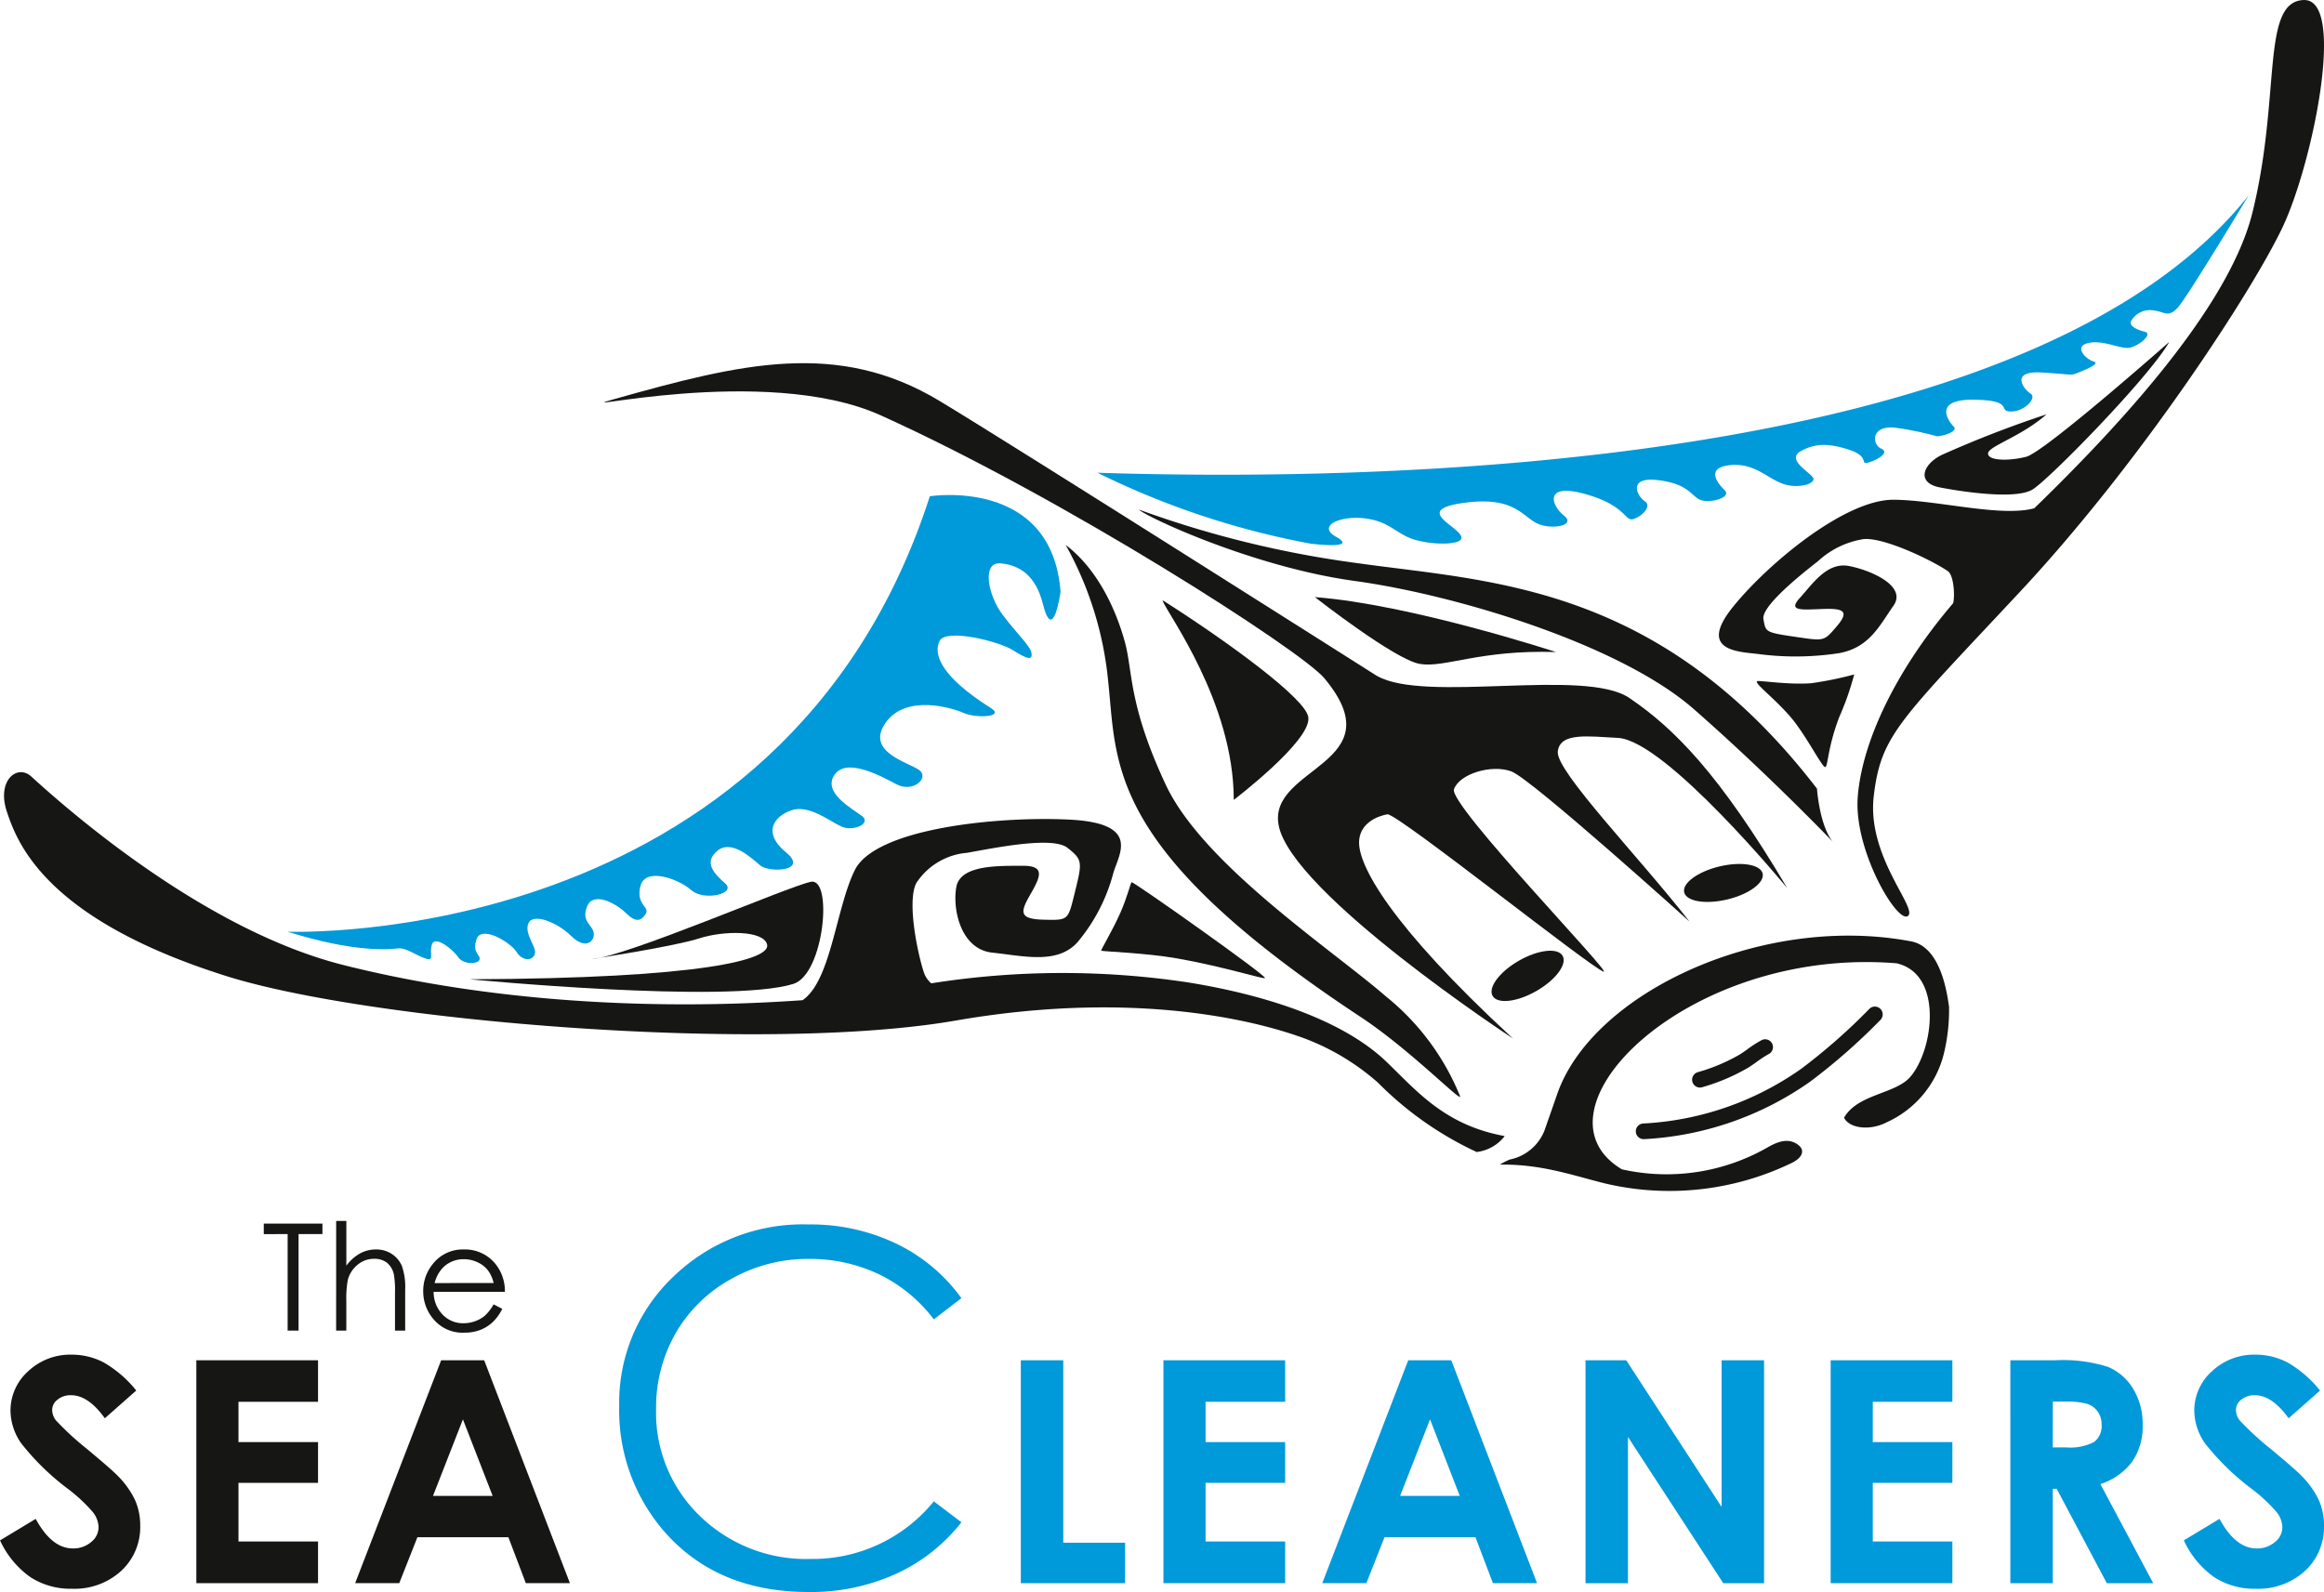 <svg xmlns="http://www.w3.org/2000/svg" width="215" height="147.316" viewBox="0 0 215 147.316"><defs><style>.a{fill:#161615;}.b{fill:#0099d9;isolation:isolate;}</style></defs><g transform="translate(-1543.819 -1085.358)"><g transform="translate(1543.819 1085.358)"><path class="a" d="M1556.424,1153.6l-2.908,2.566q-1.529-2.132-3.118-2.132a1.887,1.887,0,0,0-1.262.415,1.2,1.2,0,0,0-.492.931,1.588,1.588,0,0,0,.351.983,26.528,26.528,0,0,0,2.879,2.649q2.247,1.88,2.726,2.369a8.269,8.269,0,0,1,1.691,2.308,5.759,5.759,0,0,1,.5,2.406,5.513,5.513,0,0,1-1.755,4.192,6.4,6.4,0,0,1-4.574,1.654,6.8,6.8,0,0,1-3.84-1.079,8.534,8.534,0,0,1-2.8-3.395l3.3-1.99q1.489,2.734,3.427,2.734a2.518,2.518,0,0,0,1.7-.589,1.749,1.749,0,0,0,.689-1.359,2.35,2.35,0,0,0-.519-1.4,14.906,14.906,0,0,0-2.29-2.145,23.081,23.081,0,0,1-4.354-4.242,5.383,5.383,0,0,1-.985-2.979,4.874,4.874,0,0,1,1.637-3.682,5.67,5.67,0,0,1,4.035-1.535,6.368,6.368,0,0,1,2.941.715,10.712,10.712,0,0,1,3.025,2.609" transform="translate(-1543.819 -1024.925)"/><path class="a" d="M1553.226,1150.55h11.259v3.842h-7.361v3.729h7.361v3.772h-7.361v5.426h7.361v3.856h-11.259Z" transform="translate(-1535.062 -1024.675)"/><path class="a" d="M1568.791,1150.55h3.981l7.932,20.625h-4.08l-1.612-4.248h-8.418l-1.678,4.248h-4.08Zm2.014,5.468-2.767,7.08h5.518Z" transform="translate(-1527.979 -1024.675)"/><path class="b" d="M1605.144,1150.863l-2.553,1.96a13.989,13.989,0,0,0-5.074-4.173,14.86,14.86,0,0,0-6.505-1.419,14.379,14.379,0,0,0-7.177,1.86,13.354,13.354,0,0,0-5.119,5,13.823,13.823,0,0,0-1.817,7.055,13.238,13.238,0,0,0,4.063,9.884,14.069,14.069,0,0,0,10.249,3.964,14.409,14.409,0,0,0,11.381-5.329l2.553,1.937a16.311,16.311,0,0,1-6.044,4.767,18.967,18.967,0,0,1-8.089,1.684q-8.5,0-13.408-5.658a17.074,17.074,0,0,1-4.116-11.535,16.043,16.043,0,0,1,4.985-11.965,17.194,17.194,0,0,1,12.493-4.854,18.322,18.322,0,0,1,8.19,1.794,15.9,15.9,0,0,1,5.988,5.03" transform="translate(-1516.202 -1030.735)"/><path class="b" d="M1592.73,1150.55h3.926v16.882h5.721v3.744h-9.647Z" transform="translate(-1498.291 -1024.675)"/><path class="b" d="M1599.563,1150.55h11.259v3.842h-7.362v3.729h7.362v3.772h-7.362v5.426h7.362v3.856h-11.259Z" transform="translate(-1491.93 -1024.675)"/><path class="b" d="M1615.126,1150.55h3.983l7.932,20.625h-4.08l-1.614-4.248h-8.417l-1.678,4.248h-4.08Zm2.016,5.468-2.767,7.08h5.518Z" transform="translate(-1484.846 -1024.675)"/><path class="b" d="M1619.786,1150.55h3.767l8.825,13.573V1150.55h3.926v20.626h-3.777l-8.815-13.531v13.531h-3.926Z" transform="translate(-1473.105 -1024.675)"/><path class="b" d="M1631.532,1150.55h11.259v3.842h-7.362v3.729h7.362v3.772h-7.362v5.426h7.362v3.856h-11.259Z" transform="translate(-1462.172 -1024.675)"/><path class="b" d="M1640.141,1150.55h4.159a13.742,13.742,0,0,1,4.868.61,4.989,4.989,0,0,1,2.333,2.026,6.219,6.219,0,0,1,.88,3.352,5.716,5.716,0,0,1-.973,3.4,5.924,5.924,0,0,1-2.937,2.068l4.885,9.17h-4.291l-4.639-8.735h-.359v8.735h-3.925Zm3.925,8.061h1.23a4.808,4.808,0,0,0,2.58-.491,1.851,1.851,0,0,0,.707-1.633,2,2,0,0,0-.349-1.174,1.948,1.948,0,0,0-.936-.718,7.128,7.128,0,0,0-2.155-.219h-1.075Z" transform="translate(-1454.158 -1024.675)"/><path class="b" d="M1661.057,1153.6l-2.908,2.566q-1.532-2.132-3.118-2.132a1.9,1.9,0,0,0-1.265.415,1.2,1.2,0,0,0-.49.931,1.6,1.6,0,0,0,.349.983,27.049,27.049,0,0,0,2.881,2.649q2.247,1.88,2.724,2.369a8.28,8.28,0,0,1,1.693,2.308,5.759,5.759,0,0,1,.5,2.406,5.512,5.512,0,0,1-1.755,4.192,6.4,6.4,0,0,1-4.574,1.654,6.8,6.8,0,0,1-3.84-1.079,8.539,8.539,0,0,1-2.8-3.395l3.3-1.99q1.492,2.734,3.427,2.734a2.523,2.523,0,0,0,1.7-.589,1.749,1.749,0,0,0,.689-1.359,2.352,2.352,0,0,0-.519-1.4,15,15,0,0,0-2.29-2.145,23.086,23.086,0,0,1-4.354-4.242,5.381,5.381,0,0,1-.985-2.979,4.872,4.872,0,0,1,1.637-3.682,5.67,5.67,0,0,1,4.035-1.535,6.364,6.364,0,0,1,2.94.715,10.709,10.709,0,0,1,3.026,2.609" transform="translate(-1446.423 -1024.925)"/><path class="a" d="M1556.458,1144.97V1144h5.425v.969h-2.208v8.932h-1.01v-8.932Z" transform="translate(-1532.054 -1030.77)"/><path class="a" d="M1559.926,1143.872h.942v4.14a4,4,0,0,1,1.259-1.128,3.052,3.052,0,0,1,1.487-.373,2.6,2.6,0,0,1,1.458.417,2.481,2.481,0,0,1,.938,1.12,5.96,5.96,0,0,1,.3,2.205v3.769h-.942v-3.493a8.889,8.889,0,0,0-.1-1.69,1.928,1.928,0,0,0-.637-1.095,1.888,1.888,0,0,0-1.209-.367,2.329,2.329,0,0,0-1.531.565,2.662,2.662,0,0,0-.892,1.4,9.749,9.749,0,0,0-.134,1.993v2.686h-.942Z" transform="translate(-1528.826 -1030.891)"/><path class="a" d="M1570.617,1150.321l.794.415a4.339,4.339,0,0,1-.9,1.24,3.554,3.554,0,0,1-1.153.717,4.014,4.014,0,0,1-1.448.245,3.491,3.491,0,0,1-2.8-1.174,3.951,3.951,0,0,1-1.012-2.655,3.9,3.9,0,0,1,.855-2.483,3.5,3.5,0,0,1,2.9-1.386,3.614,3.614,0,0,1,2.991,1.419,3.981,3.981,0,0,1,.809,2.5h-6.59a2.98,2.98,0,0,0,.815,2.091,2.6,2.6,0,0,0,1.948.817,3.129,3.129,0,0,0,1.087-.195,2.859,2.859,0,0,0,.9-.516,4.423,4.423,0,0,0,.8-1.039m0-1.973a3.137,3.137,0,0,0-.55-1.2,2.59,2.59,0,0,0-.954-.726,2.923,2.923,0,0,0-1.245-.276,2.69,2.69,0,0,0-1.854.693,3.123,3.123,0,0,0-.855,1.514Z" transform="translate(-1524.945 -1029.619)"/><path class="b" d="M1694.136,1105.373a1.986,1.986,0,0,0-2.035.859c-.4.485.324.9,1.185,1.106s-.718,1.479-1.589,1.5-2.365-.774-3.687-.44-.141,1.5.533,1.691-.661.734-1.421,1.037-.321.17-3.355-.014-1.637,1.6-1.035,1.96-.516,1.649-1.821,1.649.421-1.041-3.429-1.091-2.342,2.016-1.871,2.481-1.068.919-1.562.9a28.9,28.9,0,0,0-3.912-.8c-2.226-.2-2.072,1.581-1.22,1.952s-.487,1.1-1.244,1.294.211-.558-1.745-1.2-3.2-.581-4.482.145.651,1.809,1.118,2.385-1.271,1.137-2.736.629-2.663-1.971-4.912-1.732-1.205,1.618-.495,2.317-1.423,1.257-2.272.886-1.052-1.473-3.893-1.815-1.943,1.477-1.222,1.952-.34,1.469-1.1,1.66-.662-1.29-4.46-2.34-3.106,1.072-1.913,2.014-1.286,1.377-2.615.653-2.191-2.5-6.825-1.811.006,2.228-.048,3.227c-.031.6-2.329.7-4.237.183-1.28-.347-2.021-1.158-3.143-1.608-2.8-1.12-6.387.114-4.213,1.317s-2.354.631-2.354.631a75.44,75.44,0,0,1-19.726-6.563c25.678.834,86.247-.089,106.5-25.668,0,0-5.719,9.5-6.574,10.407s-1.139.4-2.188.243" transform="translate(-1494.871 -1076.642)"/><path class="b" d="M1557.591,1149.49s45.837,1.877,59.43-40.293c0,0,11.276-1.8,12.093,8.824,0,0-.68,4.957-1.634,1.145-.655-2.614-2.126-3.6-3.921-3.76-1.746-.158-1.19,2.925.2,4.765s2.583,2.89,2.67,3.562-.4.541-1.722-.293-6.233-2.047-6.793-.846.039,3.228,4.769,6.213c1.323.836-1.417.942-2.51.452s-5.374-1.788-7.256.915,2.168,3.655,3.126,4.364-.562,2.141-2.132,1.3-4.642-2.472-5.723-.848,1.578,3.07,2.535,3.779-.786,1.483-1.88.992-3.033-2.089-4.68-1.49-2.6,2.116-.452,3.875-1.552,1.914-2.384,1.211-2.647-2.425-3.947-1.365-.359,2.1.711,3.035-1.95,1.67-3.138.618-4.238-2.155-4.7-.394.892,1.931.485,2.582-.882.867-1.828-.062-3.031-2.037-3.6-.614.533,1.693.616,2.475-.776,1.543-2.076.263-3.541-2.17-3.964-1.186.755,2.147.6,2.809-1.128.761-1.7-.154-3.255-2.5-3.7-1.187.421,1.463.272,1.9-1.506.461-1.966-.226-2.139-2.062-2.433-1.186.29,1.572-.568,1.313-1.807-1.023-2.558-.944-3.877.448-10.236-1.545" transform="translate(-1530.999 -1063.275)"/><path class="a" d="M1598.38,1109.777a95.5,95.5,0,0,0,20.2,4.958c12.184,1.734,27.924,1.844,42.546,20.874,0,0,.216,3.329,1.44,4.891,0,0-5.929-6.2-12.832-12.25-6.841-6-22.01-10.579-31.366-11.861s-19.28-5.918-19.986-6.613" transform="translate(-1493.031 -1062.628)"/><path class="a" d="M1594.879,1111.474a32.164,32.164,0,0,1,3.933,12.633c.835,7.718-.271,15.453,23.345,31.042,4.685,3.091,9.61,8.214,9.187,7.289a22.875,22.875,0,0,0-6.849-9.194c-4.991-4.329-16.883-12.178-20.347-19.56s-3.051-10.481-3.781-13.184-2.382-6.669-5.489-9.027" transform="translate(-1496.29 -1061.049)"/><path class="a" d="M1680.269,1085.36c-3.987.166-2.06,8.9-4.742,19.7-2.208,8.89-12.624,20-20.173,27.331-3.1.848-9.071-.778-13.031-.788-4.47-.013-11.577,5.872-14.838,9.906s.379,4.147,2.259,4.36a26.518,26.518,0,0,0,7.555-.071c2.813-.512,3.75-2.576,5.026-4.387s-2.06-3.284-4.115-3.676-3.395,1.7-4.541,2.95.145,1.1,2.091,1.027,2.53.187,1.313,1.612-1.141,1.355-3.927.95-2.622-.479-2.85-1.61,3.178-3.923,5.043-5.37a8.027,8.027,0,0,1,3.988-2.008c1.684-.419,6.445,1.84,8.034,2.927.545.375.662,2.274.487,2.962-5.54,6.484-8.5,13.149-8.832,18.022s3.638,11.608,4.636,10.929-3.823-5.491-3.146-11.128,2.342-6.9,13.539-18.893,21.475-27.812,24.271-33.705,5.939-21.2,1.954-21.038" transform="translate(-1467.156 -1085.358)"/><path class="a" d="M1663.751,1146.8c-2.58-.892-13.921-4.535-31.7-1.448s-54.1.07-67.383-4.09c-16.836-5.275-19.43-12.35-20.394-15.24s.96-4.443,2.263-3.251c3.661,3.346,16.136,14.224,28.831,17.431,12.2,3.084,27.036,4.353,42.517,3.265,2.641-1.8,3.085-8.5,4.833-12.035,1.913-3.869,13.186-5,19.82-4.678s4.644,3.13,4.105,4.918a16.424,16.424,0,0,1-3.352,6.465c-1.878,2.031-4.958,1.234-7.859.927s-3.7-4-3.319-6.08,4-1.939,6.115-1.956,1.691.977.761,2.6-1.18,2.331,1.193,2.389,2.248.069,2.925-2.651.655-2.919-.714-4-6.6-.021-9.283.463a6.214,6.214,0,0,0-4.553,2.582c-1.079,1.307-.166,6.292.56,8.509a2.231,2.231,0,0,0,.679.985,77.71,77.71,0,0,1,23.856-.068c8.673,1.419,14.825,4.061,18.19,7.271,2.819,2.694,5.4,5.914,11,6.932a3.837,3.837,0,0,1-2.593,1.475,31.633,31.633,0,0,1-9.139-6.424,21.873,21.873,0,0,0-7.362-4.294" transform="translate(-1543.639 -1050.912)"/><path class="a" d="M1566.3,1136.642s23.931,2.311,29.99.433c2.844-.882,3.69-9.863,1.618-9.449s-17.111,6.953-20.289,7.152c0,0,7.669-1.174,9.946-1.912s6-.768,6.3.581-5.75,3.117-27.565,3.2" transform="translate(-1522.895 -1046.027)"/><path class="a" d="M1637.607,1112.209c-1.736.854-2.371,2.572-.156,3s7.024,1.132,8.565.195,10.8-10.4,12.651-13.659c0,0-11.537,10.2-13.238,10.628s-3.56.351-3.526-.315,3.064-1.541,5.41-3.613a101.5,101.5,0,0,0-9.706,3.763" transform="translate(-1457.983 -1070.104)"/><path class="a" d="M1599.4,1127.638c-.093.021-.4,1.388-1.052,2.85-.728,1.637-1.793,3.392-1.768,3.487.021.071,4.116.2,7.03.716,4.327.761,8.044,1.96,8.125,1.815.133-.241-12.137-8.911-12.334-8.868" transform="translate(-1494.708 -1046.003)"/><path class="a" d="M1628.018,1118.313c-.253.209,1.5,1.479,3.053,3.26,1.4,1.6,2.958,4.706,3.24,4.686s.184-1.651,1.3-4.605a26.367,26.367,0,0,0,1.392-3.964,32.433,32.433,0,0,1-3.978.811c-2.131.162-4.881-.29-5-.187" transform="translate(-1465.466 -1055.278)"/><path class="a" d="M1652.38,1132.757c4.331.987,3.449,7.986,1.265,10.519-1.367,1.585-4.883,1.574-6.121,3.775.51,1.006,2.426,1.222,3.978.405a9.461,9.461,0,0,0,5.258-6.347,17.075,17.075,0,0,0,.477-4.335c-.164-1.044-.691-5.511-3.506-6.045-13.686-2.595-29.426,4.684-32.73,14.089q-.6,1.726-1.207,3.455a4.388,4.388,0,0,1-3.206,2.647,7.043,7.043,0,0,0-.905.467c3.852-.054,6.68.985,9.753,1.748a25.958,25.958,0,0,0,17.1-1.832c1.195-.535,1.413-1.269.7-1.775s-1.527-.444-2.7.215a18.792,18.792,0,0,1-13.562,2.081c-9.056-5.4,5.993-20.637,25.4-19.067" transform="translate(-1476.925 -1043.618)"/><path class="a" d="M1644.255,1131.7c4.452,2.558,19.216-.769,23.355,2.047s8.316,6.98,14.609,17.6c0,0-11.255-13.686-15.671-13.906-2.728-.137-5.381-.543-5.561,1.272s7.547,9.764,12.183,15.723c0,0-14.653-13.234-16.487-13.9s-4.787.224-5.3,1.655,14.8,17.237,13.837,16.881c-1.338-.492-18.629-14.3-19.963-14.564,0,0-2.525.336-2.649,2.483s2.746,7.667,14.225,18.262c0,0-20.529-13.464-21.674-19.751-.987-5.414,10.859-5.634,4.236-13.579-2.141-2.57-24.17-16.719-41.055-24.336-10.744-4.845-29.979.008-24.667-1.489,11.753-3.312,20.693-5.518,30.129.166,6.861,4.132,40.449,25.439,40.449,25.439" transform="translate(-1516.872 -1069.158)"/><path class="a" d="M1613,1124.965c-.108-1.647-7.337-6.945-13.431-10.822-.025-.016-.052,0-.042.025.427,1.185,6.578,9.37,6.578,18.42,0,0,7.173-5.462,6.9-7.623" transform="translate(-1491.965 -1058.57)"/><path class="a" d="M1629.114,1119.054s-13.466-4.416-22.294-5.078c0,0,7.394,5.794,9.712,6.181s5.517-1.325,12.582-1.1" transform="translate(-1485.175 -1058.72)"/><path class="a" d="M1621.86,1131.395c.444.776-.647,2.234-2.435,3.259s-3.6,1.224-4.043.448.647-2.234,2.435-3.258,3.6-1.226,4.043-.45" transform="translate(-1477.297 -1042.945)"/><path class="a" d="M1631.779,1127.647c.2.844-1.255,1.921-3.257,2.4s-3.792.193-4-.65,1.255-1.921,3.257-2.4,3.792-.193,4,.651" transform="translate(-1468.712 -1046.818)"/></g><path class="a" d="M1622.929,1145.871a.724.724,0,0,1-.034-1.448,27.8,27.8,0,0,0,14.57-5.044,54.528,54.528,0,0,0,6.345-5.58.724.724,0,0,1,1.014,1.033,56.157,56.157,0,0,1-6.518,5.727,29.3,29.3,0,0,1-15.339,5.312Z" transform="translate(72.965 44.899)"/><path class="a" d="M1625.616,1139.633a.724.724,0,0,1-.226-1.411,17.04,17.04,0,0,0,3.927-1.655c.238-.151.469-.315.7-.479a10.864,10.864,0,0,1,1.3-.836.722.722,0,1,1,.674,1.278,10.482,10.482,0,0,0-1.132.736c-.249.179-.5.357-.757.519a18.446,18.446,0,0,1-4.258,1.813A.692.692,0,0,1,1625.616,1139.633Z" transform="translate(75.466 46.362)"/></g></svg>